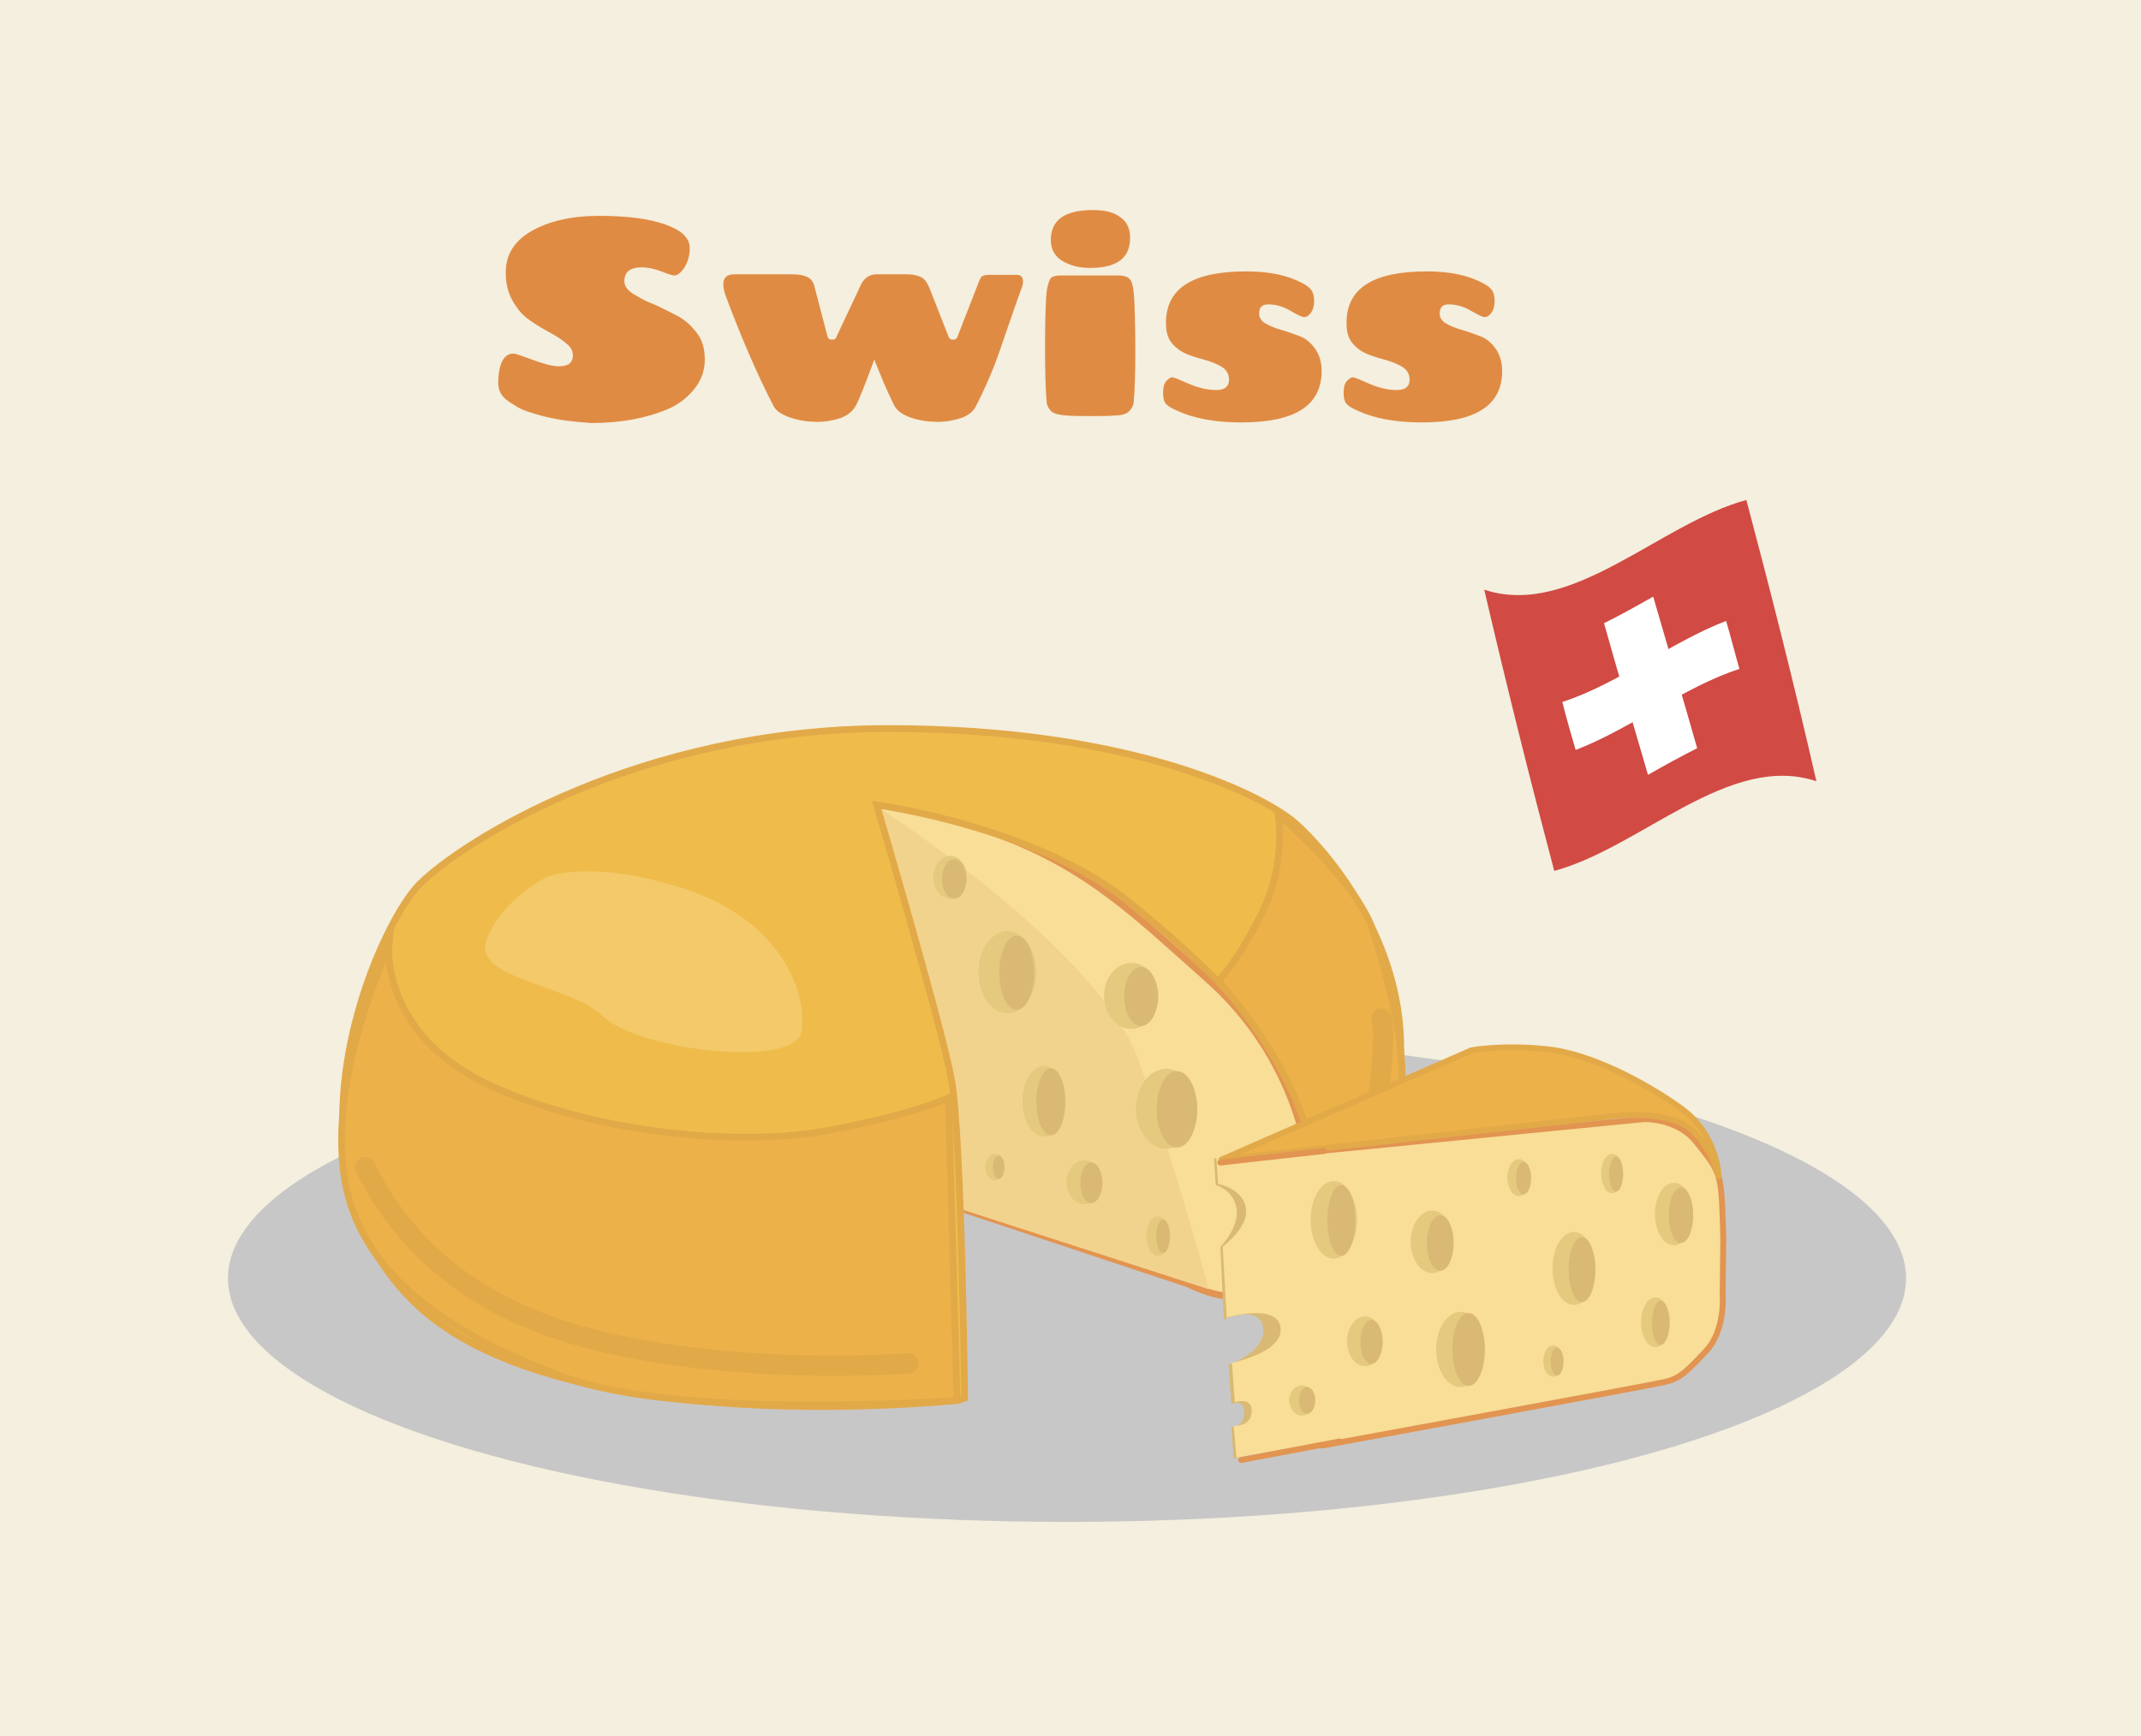 <?xml version="1.0" encoding="utf-8"?>
<!-- Generator: Adobe Illustrator 22.0.1, SVG Export Plug-In . SVG Version: 6.00 Build 0)  -->
<svg version="1.1" id="Layer_1" xmlns="http://www.w3.org/2000/svg" xmlns:xlink="http://www.w3.org/1999/xlink" x="0px" y="0px"
	 viewBox="0 0 370 300" style="enable-background:new 0 0 370 300;" xml:space="preserve">
<rect x="0" y="0" width="370" height="300" fill="#333333" stroke="none"/>
<style type="text/css">
	.st0{fill:#F4EFDE;}
	.st1{fill:#D14A44;}
	.st2{fill:#FFFFFF;}
	.st3{display:none;fill:url(#SVGID_1_);}
	.st4{fill:#E08B44;}
	.st5{fill:#C8C7C7;}
	.st6{fill:#F8DE97;stroke:#E29451;stroke-width:1.169;stroke-miterlimit:10;}
	.st7{fill:#F2D38D;}
	.st8{fill:#EFBC4B;stroke:#E2A949;stroke-width:1.169;stroke-miterlimit:10;}
	.st9{fill:#F3C96A;}
	.st10{fill:#ECB148;stroke:#E2A949;stroke-width:1.169;stroke-miterlimit:10;}
	.st11{fill:none;stroke:#E2A949;stroke-width:3.507;stroke-linecap:round;stroke-linejoin:round;stroke-miterlimit:10;}
	.st12{fill:#E4C97F;}
	.st13{fill:#D9B973;}
	.st14{fill:#ECB148;stroke:#E2A949;stroke-width:1.015;stroke-miterlimit:10;}
	.st15{fill:#F8DE97;stroke:#E29451;stroke-width:1.015;stroke-linecap:round;stroke-linejoin:round;stroke-miterlimit:10;}
	.st16{fill:#F8DE97;}
	.st17{fill:none;stroke:#E2A949;stroke-width:3.046;stroke-linecap:round;stroke-linejoin:round;stroke-miterlimit:10;}
	.st18{fill:#ECB148;stroke:#E2A949;stroke-width:1.015;stroke-linecap:round;stroke-linejoin:round;stroke-miterlimit:10;}
</style>
<g>
	<rect transform="matrix(-1 -1.224647e-16 1.224647e-16 -1 370 300)" class="st0" width="370" height="300"/>
</g>
<g>
	<g>
		<g>
			<path id="_x33__11_" class="st1" d="M256.5,101.9c15.1,5,30.2-11.4,45.3-15.5c4,15.1,8.1,31.1,12.1,48.6
				c-15.1-5-30.2,11.4-45.3,15.5C264.6,135.4,260.6,119.5,256.5,101.9z"/>
			<path id="_x32__12_" class="st2" d="M270,121.3c9.4-3,18.9-10.4,28.3-14c0.8,2.7,1.5,5.5,2.3,8.3c-9.4,3-18.9,10.4-28.3,14
				C271.5,126.9,270.7,124.1,270,121.3z"/>
			<path id="_x31__11_" class="st2" d="M277.2,107.7c2.8-1.4,5.7-3,8.5-4.6c2.5,8.7,5.1,17.4,7.6,26.2c-2.8,1.4-5.7,3-8.5,4.6
				C282.3,125.3,279.7,116.6,277.2,107.7z"/>
		</g>
		
			<linearGradient id="SVGID_1_" gradientUnits="userSpaceOnUse" x1="495.247" y1="75.172" x2="545.87" y2="79.6" gradientTransform="matrix(0.966 -0.259 0.259 0.966 -237.601 178.493)">
			<stop  offset="0" style="stop-color:#000000;stop-opacity:0.1"/>
			<stop  offset="2.732152e-02" style="stop-color:#060606;stop-opacity:0.109"/>
			<stop  offset="6.511138e-02" style="stop-color:#181818;stop-opacity:0.122"/>
			<stop  offset="0.109" style="stop-color:#363636;stop-opacity:0.136"/>
			<stop  offset="0.158" style="stop-color:#5F5F5F;stop-opacity:0.152"/>
			<stop  offset="0.21" style="stop-color:#939393;stop-opacity:0.17"/>
			<stop  offset="0.265" style="stop-color:#D2D2D2;stop-opacity:0.188"/>
			<stop  offset="0.3" style="stop-color:#FFFFFF;stop-opacity:0.2"/>
			<stop  offset="0.325" style="stop-color:#DADADA;stop-opacity:0.2"/>
			<stop  offset="0.364" style="stop-color:#A7A7A7;stop-opacity:0.2"/>
			<stop  offset="0.405" style="stop-color:#7B7B7B;stop-opacity:0.2"/>
			<stop  offset="0.447" style="stop-color:#555555;stop-opacity:0.2"/>
			<stop  offset="0.49" style="stop-color:#363636;stop-opacity:0.2"/>
			<stop  offset="0.535" style="stop-color:#1E1E1E;stop-opacity:0.2"/>
			<stop  offset="0.583" style="stop-color:#0D0D0D;stop-opacity:0.2"/>
			<stop  offset="0.635" style="stop-color:#030303;stop-opacity:0.2"/>
			<stop  offset="0.7" style="stop-color:#000000;stop-opacity:0.2"/>
			<stop  offset="0.843" style="stop-color:#FFFFFF;stop-opacity:5.000000e-02"/>
			<stop  offset="0.996" style="stop-color:#000105;stop-opacity:0.2"/>
		</linearGradient>
		<path class="st3" d="M314,135.1c-15.1-5-30.2,11.4-45.3,15.5c-4-15.1-8.1-31.1-12.1-48.6c15.1,5,30.2-11.4,45.3-15.5
			C305.9,101.6,309.9,117.6,314,135.1z"/>
	</g>
</g>
<g>
	<path class="st4" d="M94.2,72c-2.4-0.6-4.1-1.2-5-1.8c-1-0.6-1.6-1-1.9-1.3c-0.8-0.7-1.2-1.6-1.2-2.8c0-0.9,0.1-1.8,0.3-2.6
		c0.4-1.6,1.2-2.4,2.3-2.4c0.4,0,1.5,0.4,3.4,1.1c1.9,0.7,3.4,1.1,4.5,1.1c1.6,0,2.4-0.6,2.4-1.9c0-0.8-0.4-1.5-1.2-2.1
		c-0.8-0.7-1.8-1.3-2.9-1.9c-1.1-0.6-2.3-1.3-3.4-2.1c-1.2-0.8-2.1-1.9-2.9-3.3c-0.8-1.4-1.2-3-1.2-4.9c0-3.1,1.5-5.5,4.5-7.2
		c3-1.7,6.9-2.6,11.7-2.6s8.6,0.5,11.4,1.5c2.8,1,4.2,2.3,4.2,4.1c0,1.2-0.3,2.3-0.9,3.3c-0.6,0.9-1.2,1.4-1.8,1.4
		c-0.2,0-1-0.2-2.2-0.7c-1.3-0.5-2.4-0.7-3.4-0.7c-2,0-3,0.8-3,2.4c0,0.8,0.5,1.5,1.4,2.1c1,0.6,2.1,1.3,3.5,1.8
		c1.4,0.6,2.7,1.3,4.1,2c1.4,0.7,2.5,1.7,3.5,3c1,1.3,1.4,2.8,1.4,4.7c0,1.8-0.6,3.5-1.8,5c-1.2,1.5-2.7,2.7-4.6,3.5
		c-3.8,1.6-8.2,2.4-13.2,2.4C99.2,72.9,96.6,72.6,94.2,72z"/>
	<path class="st4" d="M175.8,47.5c0.6,0,1,0.4,1,1.2c0,0.3-0.1,0.8-0.4,1.5c-0.3,0.8-0.9,2.5-1.8,5.1c-0.9,2.6-1.6,4.6-2,5.8
		c-1.2,3.4-2.6,6.5-4,9.2c-0.4,0.8-1.3,1.5-2.4,1.9c-1.2,0.4-2.6,0.7-4.1,0.7s-3.1-0.2-4.6-0.7c-1.5-0.5-2.5-1.2-3-2.2
		s-1.2-2.5-2-4.4c-0.8-2-1.3-3.1-1.4-3.5c-1.6,4.4-2.7,7.1-3.2,8c-0.5,0.9-1.3,1.6-2.5,2.1c-1.2,0.4-2.6,0.7-4.1,0.7
		c-1.6,0-3.1-0.2-4.6-0.7c-1.5-0.5-2.5-1.1-3-2c-2.7-5.2-5.5-11.6-8.3-19.1c-0.3-0.8-0.4-1.5-0.4-2c0-1.1,0.6-1.7,1.9-1.7h10.1
		c1.2,0,2,0.2,2.6,0.5c0.6,0.3,1,0.9,1.2,1.8l2.2,8.4c0.1,0.4,0.4,0.6,0.8,0.6c0.4,0,0.7-0.2,0.8-0.6l4-8.5c0.6-1.5,1.6-2.2,2.9-2.2
		h5.2c1.1,0,1.9,0.2,2.5,0.5c0.6,0.3,1,0.9,1.4,1.8l3.3,8.4c0.1,0.4,0.4,0.6,0.8,0.6s0.7-0.2,0.8-0.6l3.7-9.5
		c0.2-0.5,0.4-0.8,0.6-0.9c0.2-0.1,0.6-0.2,1-0.2H175.8z"/>
	<path class="st4" d="M183.7,47.6h9.4c1.1,0,1.8,0.2,2.2,0.7c0.4,0.5,0.6,1.5,0.7,3.2c0.1,1.6,0.2,4.7,0.2,9s-0.1,7.4-0.3,9.2
		c-0.1,0.5-0.4,1-0.8,1.4c-0.4,0.4-1.2,0.7-2.4,0.7c-1.1,0.1-2.5,0.1-4.1,0.1c-1.6,0-3,0-4.3-0.1c-1.3-0.1-2.1-0.3-2.6-0.7
		c-0.4-0.4-0.7-0.9-0.8-1.4c-0.2-2.1-0.3-5.3-0.3-9.6c0-4.3,0.1-7.2,0.2-8.8c0.1-1.6,0.4-2.6,0.7-3.1S182.6,47.6,183.7,47.6z
		 M188.9,36.3c2.1,0,3.7,0.4,4.8,1.3c1.1,0.8,1.6,2,1.6,3.5c0,3.5-2.3,5.2-6.9,5.2c-1.9,0-3.4-0.4-4.8-1.2c-1.3-0.8-2-2-2-3.6
		C181.6,38,184,36.3,188.9,36.3z"/>
	<path class="st4" d="M212.4,65.6c0-0.9-0.4-1.6-1.1-2.1c-0.8-0.5-1.7-0.9-2.7-1.2c-1.1-0.3-2.2-0.6-3.2-1c-1.1-0.4-2-1-2.8-1.9
		c-0.8-0.9-1.1-2.1-1.1-3.6c0-6,4.6-8.9,13.9-8.9c4,0,7.2,0.7,9.6,2c0.8,0.4,1.3,0.8,1.6,1.2c0.3,0.4,0.5,1,0.5,1.9
		c0,0.9-0.2,1.6-0.6,2.1c-0.4,0.5-0.7,0.7-1.1,0.7c-0.4,0-1.2-0.4-2.4-1.1c-1.2-0.7-2.5-1.1-3.8-1.1c-1.1,0-1.6,0.5-1.6,1.6
		c0,0.7,0.4,1.3,1.1,1.7c0.7,0.4,1.6,0.8,2.7,1.1c1.1,0.3,2.1,0.7,3.2,1.1c1.1,0.4,2,1.2,2.7,2.2c0.7,1,1.1,2.3,1.1,3.8
		c0,6-4.6,8.9-13.9,8.9c-4.5,0-8.2-0.7-11-2c-0.9-0.4-1.5-0.7-1.9-1.1c-0.4-0.4-0.6-1-0.6-2s0.2-1.7,0.6-2.1c0.4-0.4,0.7-0.6,1-0.6
		s1.2,0.4,2.8,1.1c1.6,0.7,3.2,1.1,4.8,1.1S212.4,66.7,212.4,65.6z"/>
	<path class="st4" d="M243.6,65.6c0-0.9-0.4-1.6-1.1-2.1c-0.8-0.5-1.7-0.9-2.7-1.2c-1.1-0.3-2.2-0.6-3.2-1c-1.1-0.4-2-1-2.8-1.9
		c-0.8-0.9-1.1-2.1-1.1-3.6c0-6,4.6-8.9,13.9-8.9c4,0,7.2,0.7,9.6,2c0.8,0.4,1.3,0.8,1.6,1.2c0.3,0.4,0.5,1,0.5,1.9
		c0,0.9-0.2,1.6-0.6,2.1c-0.4,0.5-0.7,0.7-1.1,0.7c-0.4,0-1.2-0.4-2.4-1.1c-1.2-0.7-2.5-1.1-3.8-1.1c-1.1,0-1.6,0.5-1.6,1.6
		c0,0.7,0.4,1.3,1.1,1.7c0.7,0.4,1.6,0.8,2.7,1.1c1.1,0.3,2.1,0.7,3.2,1.1c1.1,0.4,2,1.2,2.7,2.2c0.7,1,1.1,2.3,1.1,3.8
		c0,6-4.6,8.9-13.9,8.9c-4.5,0-8.2-0.7-11-2c-0.9-0.4-1.5-0.7-1.9-1.1c-0.4-0.4-0.6-1-0.6-2s0.2-1.7,0.6-2.1c0.4-0.4,0.7-0.6,1-0.6
		s1.2,0.4,2.8,1.1c1.6,0.7,3.2,1.1,4.8,1.1S243.6,66.7,243.6,65.6z"/>
</g>
<ellipse class="st5" cx="184.4" cy="220.9" rx="145" ry="42.1"/>
<g>
	<path class="st6" d="M165.7,208.7l39.7,13.2c0,0,7,3.8,12.6,1.5c5.6-2.3,9.1-9.9,8.8-16.7c-0.3-6.7-2.8-24-18.2-37.6
		c-14-12.4-23-21.8-44.6-27.6c-17.2-4.6-12.6-2.3-12.6-2.3l13.2,49.4L165.7,208.7z"/>
	<path class="st7" d="M151.3,139.2c0,0,38.9,24.8,45.6,44.4c6.7,19.6,12,39.2,12,39.2l-43.3-14L149,140.9L151.3,139.2z"/>
	<path class="st8" d="M165.4,242c0,0-67.8,7.3-93.2-16.4s-7-65.5,0.3-72.8s38-26.9,81-26.9s65.5,12,70.4,16.4
		c5,4.4,19.3,20.5,18.1,41.2c-1.2,20.7-5.8,33.3-21,38.6c0,0,7.6-6.5,6.5-20c-1-13.1-6.4-25.1-32.1-46c-16.3-13.3-43.9-17-43.9-17
		s11.1,37.7,12.9,47.3c1.8,9.6,2.3,55.2,2.3,55.2L165.4,242z"/>
	<path class="st9" d="M94.6,151.5c0,0,7.9-3.2,24.3,2.3c16.4,5.6,20.7,18.1,19.6,24.5s-28.1,3.2-34.2-2.6
		c-6.1-5.8-22.8-6.4-20.2-13.4C86.8,155.3,94.6,151.5,94.6,151.5z"/>
	<path class="st10" d="M67.2,163.4c0,0-1.5,15.5,17.8,24.3c18.3,8.3,43.3,10.5,58.4,7.6c15.2-2.9,20.5-5.6,20.5-5.6l1.5,52.3
		c0,0-47.6,3.5-68.1-4.1s-34.2-17.8-37.4-32.4C56.7,190.9,63.1,173.1,67.2,163.4z"/>
	<path class="st10" d="M210.5,169.5c0,0,3.1-2.8,7.5-11.6c4.4-8.8,2.9-17.2,2.9-17.2s13.7,11.7,16.4,20.2c2.6,8.5,6.1,20.7,4.7,29.7
		c-1.5,10.1-2.7,16.5-7.7,21.5s-13.4,10.2-13.4,10.2s7.8-3.6,6.3-20C225.8,185.8,210.5,169.5,210.5,169.5z"/>
	<path class="st11" d="M63.1,201.7c4.4,8.8,14,23.4,39.5,29.8s54.4,4.1,54.4,4.1"/>
	<path class="st11" d="M229.7,205.8c0,0,6.5-1.4,8.3-14.9s0.7-14.9,0.7-14.9"/>
	<ellipse class="st12" cx="174.1" cy="168" rx="5" ry="7.1"/>
	<ellipse class="st13" cx="175.7" cy="168.1" rx="3" ry="6.4"/>
	<ellipse class="st12" cx="187.4" cy="204.3" rx="3.1" ry="3.8"/>
	<ellipse class="st13" cx="188.6" cy="204.4" rx="1.9" ry="3.5"/>
	<ellipse class="st12" cx="201.6" cy="191.6" rx="5.3" ry="6.9"/>
	<ellipse class="st13" cx="203.4" cy="191.7" rx="3.5" ry="6.6"/>
	<ellipse class="st12" cx="214.8" cy="216.5" rx="2.3" ry="3.4"/>
	<ellipse class="st13" cx="215.7" cy="216.5" rx="1.3" ry="3.1"/>
	<ellipse class="st12" cx="195.5" cy="172.1" rx="4.7" ry="5.7"/>
	<ellipse class="st13" cx="197.2" cy="172.2" rx="2.9" ry="5.1"/>
	<ellipse class="st12" cx="180.4" cy="190.3" rx="3.7" ry="6.1"/>
	<ellipse class="st13" cx="181.6" cy="190.4" rx="2.5" ry="5.8"/>
	<ellipse class="st12" cx="200.1" cy="213.6" rx="2" ry="3.4"/>
	<ellipse class="st13" cx="201" cy="213.6" rx="1.2" ry="2.9"/>
	<ellipse class="st12" cx="218" cy="202.2" rx="1.8" ry="3.4"/>
	<ellipse class="st13" cx="218.6" cy="202" rx="0.9" ry="3"/>
	<ellipse class="st12" cx="171.9" cy="201.7" rx="1.6" ry="2.3"/>
	<ellipse class="st13" cx="172.6" cy="201.7" rx="1" ry="2"/>
	<ellipse class="st12" cx="164.2" cy="151.6" rx="2.9" ry="3.7"/>
	<ellipse class="st13" cx="164.9" cy="151.9" rx="2.1" ry="3.4"/>
</g>
<g>
	<path class="st14" d="M211.2,201.9"/>
	<path class="st15" d="M227.6,249.7l-0.1-1.1l-3.4-49.3l59.9-5.9c0,0,5.8-0.3,9.2,4c3.4,4.3,4.1,5,4.4,10.4c0.3,7.2,0.2,7.2,0.2,7.2
		l-0.1,8.9c0,0,0.5,6-2.9,9.6c-3.4,3.6-4.5,4.7-7,5.3s-58.7,10.9-58.7,10.9l-0.9,0.1"/>
	<path class="st13" d="M211.5,228c0,0,6.3-2.7,6.8,1.5s-6,6.3-6,6.3l0.5,6.8c0,0,2-0.9,2.2,1.2c0.2,3-2.2,2.8-2.2,2.8l0.4,5.5
		l12.3-3.5l-2.9-50.2l-3,0.4l-9.8,1.4l0.3,4.6c0,0,3,0.7,3.6,4c0.5,3.3-2.8,6.7-2.8,6.7L211.5,228z"/>
	<path class="st16" d="M212,227.7c0,0,8.7-2.6,9.3,1.7c0.6,4.3-8.4,6.1-8.4,6.1l0.5,6.8c0,0,2.8-0.9,2.9,1.3c0.2,3-3.1,2.8-3.1,2.8
		l0.5,5.5l17-3.1l-2.8-50.3l-4.2,0.4l-13.5,1.1l0.3,4.6c0,0,4.2,0.7,4.8,4.1s-4,6.7-4,6.7L212,227.7z"/>
	<path class="st17" d="M256.6,184.1c0,0,6.8-2.4,14.4,0.9s10.4,4.6,10.4,4.6"/>
	<path class="st18" d="M254.3,181.5l-43.2,18.9l68.3-7.6c0,0,8.9-0.9,12.6,2.2c3.7,3,5,8.2,5,8.2s-0.2-7.1-6.4-11.6
		s-15.9-9.6-23.4-10.3C259.7,180.5,254.3,181.5,254.3,181.5z"/>
	<path class="st15" d="M212.8,228.1"/>
	<line class="st15" x1="210.9" y1="200.9" x2="228.8" y2="198.9"/>
	<line class="st15" x1="214.5" y1="252.3" x2="231.5" y2="249.1"/>
	<ellipse class="st12" cx="230.5" cy="210.8" rx="4" ry="6.7"/>
	<ellipse class="st13" cx="231.8" cy="210.9" rx="2.4" ry="6.1"/>
	<ellipse class="st12" cx="252.4" cy="233.2" rx="4.2" ry="6.5"/>
	<ellipse class="st13" cx="253.8" cy="233.2" rx="2.8" ry="6.3"/>
	<ellipse class="st12" cx="247.5" cy="214.6" rx="3.7" ry="5.4"/>
	<ellipse class="st13" cx="248.9" cy="214.8" rx="2.3" ry="4.8"/>
	<ellipse class="st12" cx="235.9" cy="231.8" rx="3.1" ry="4.3"/>
	<ellipse class="st13" cx="237" cy="231.9" rx="1.9" ry="3.8"/>
	<ellipse class="st12" cx="225" cy="242" rx="2.2" ry="2.6"/>
	<ellipse class="st13" cx="225.9" cy="242" rx="1.4" ry="2.3"/>
	<ellipse class="st12" cx="262.5" cy="203.5" rx="2" ry="3.2"/>
	<ellipse class="st13" cx="263.3" cy="203.6" rx="1.3" ry="2.8"/>
	<ellipse class="st12" cx="272" cy="219.2" rx="3.7" ry="6.3"/>
	<ellipse class="st13" cx="273.4" cy="219.4" rx="2.3" ry="5.6"/>
	<ellipse class="st12" cx="286.1" cy="228.5" rx="2.5" ry="4.3"/>
	<ellipse class="st13" cx="287" cy="228.6" rx="1.5" ry="3.8"/>
	<ellipse class="st12" cx="289.3" cy="209.8" rx="3.3" ry="5.4"/>
	<ellipse class="st13" cx="290.5" cy="210" rx="2.1" ry="4.8"/>
	<ellipse class="st12" cx="278.6" cy="202.8" rx="1.9" ry="3.4"/>
	<ellipse class="st13" cx="279.3" cy="202.9" rx="1.2" ry="3"/>
	<ellipse class="st12" cx="268.4" cy="235.2" rx="1.7" ry="2.7"/>
	<ellipse class="st13" cx="269.1" cy="235.3" rx="1.1" ry="2.4"/>
</g>
</svg>
